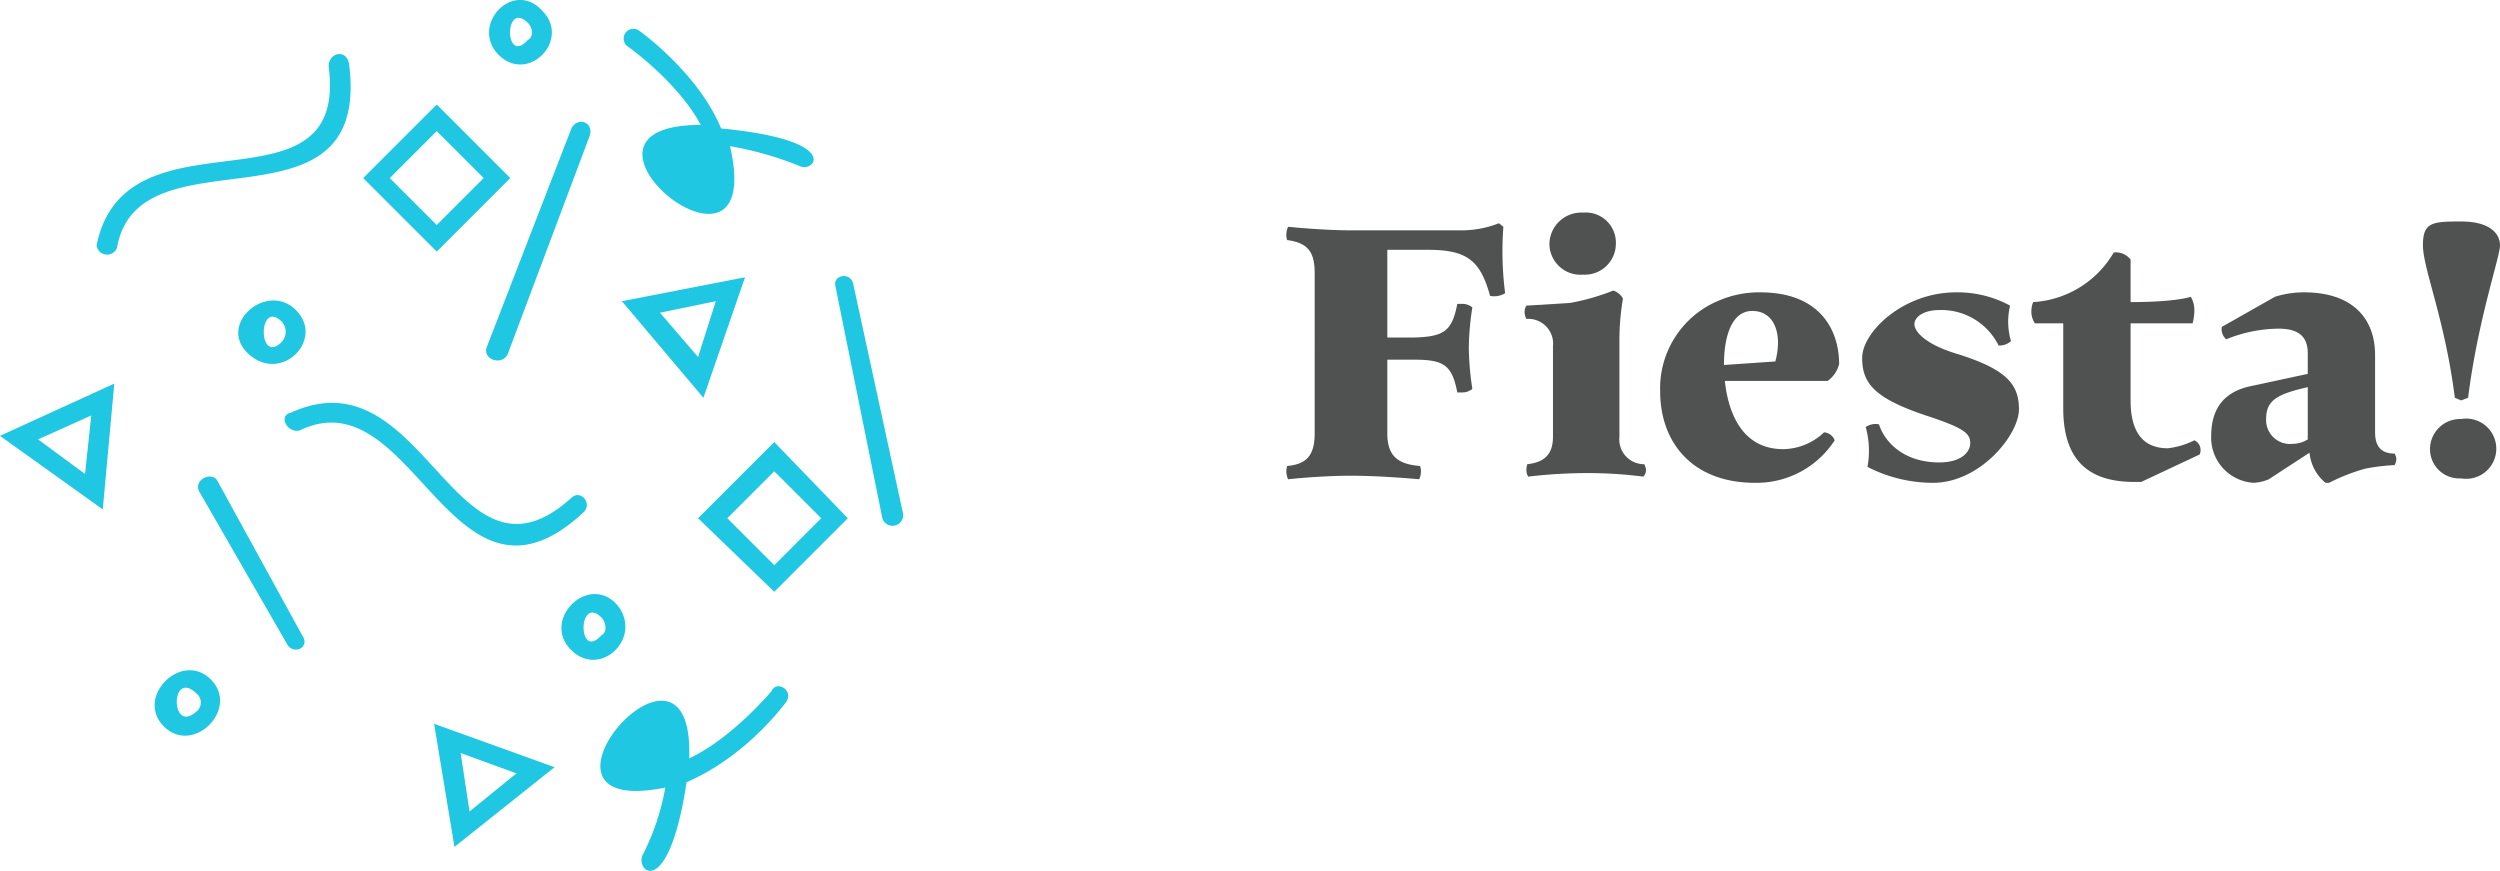 <svg xmlns="http://www.w3.org/2000/svg" viewBox="0 0 282.2 98.3">
  <title>Asset 26</title>
  <g id="Layer_2" data-name="Layer 2">
    <g id="sol">
      <path d="M168.2,33.4c-1.1-4-2.6-5.2-7-5.2h-4.6v9.9h3c3.4-.1,4.3-.7,4.9-3.8h.5a1.8,1.8,0,0,1,1.2.4,30.8,30.8,0,0,0-.4,4.6,32.6,32.6,0,0,0,.4,4.6,1.8,1.8,0,0,1-1.2.4h-.5c-.6-3.1-1.5-3.7-4.9-3.7h-3v8.3c0,2.5,1.1,3.5,3.7,3.7a2.2,2.2,0,0,1,.1.6,2.2,2.2,0,0,1-.2.9s-4.2-.4-7.7-.4-7.1.4-7.1.4a2.2,2.2,0,0,1-.2-.9,2.2,2.2,0,0,1,.1-.6c2.2-.2,3.1-1.2,3.1-3.7V30.8c0-2.5-.9-3.4-3.1-3.7a1.5,1.5,0,0,1-.1-.6,2.2,2.2,0,0,1,.2-.9s3.9.4,7.1.4h12.1a11.7,11.7,0,0,0,4.6-.8l.5.4a37.1,37.1,0,0,0,.2,7.5A2.4,2.4,0,0,1,168.2,33.4Z" fill="#505151"/>
      <path d="M185.5,53.8a50.3,50.3,0,0,0-6.4-.4,58.1,58.1,0,0,0-6.6.4,1.4,1.4,0,0,1-.2-.7,2.4,2.4,0,0,1,.1-.7c1.8-.2,2.9-1,2.9-3.1V39.1a2.8,2.8,0,0,0-3-3.1,1.7,1.7,0,0,1-.2-.9,1.3,1.3,0,0,1,.2-.6l4.9-.3a24.8,24.8,0,0,0,4.9-1.4,1.9,1.9,0,0,1,1.1.9,28,28,0,0,0-.4,4.7V49.3a2.8,2.8,0,0,0,2.8,3.1,1.4,1.4,0,0,1,.2.7A1.1,1.1,0,0,1,185.5,53.8ZM178.7,31a3.5,3.5,0,0,1-3.8-3.5,3.6,3.6,0,0,1,3.8-3.5,3.4,3.4,0,0,1,3.7,3.5A3.5,3.5,0,0,1,178.7,31Z" fill="#505151"/>
      <path d="M206.3,43H194.7c.4,3.7,2,7.7,6.6,7.7a6.8,6.8,0,0,0,4.6-1.9,1.4,1.4,0,0,1,1.2.9,10.5,10.5,0,0,1-9,4.8c-7.1,0-10.7-4.6-10.7-10.3a10.7,10.7,0,0,1,6.7-10.3,11.4,11.4,0,0,1,4.6-.9c6.7,0,8.9,4.2,8.9,8.1A3.3,3.3,0,0,1,206.3,43Zm-8.5-7.9c-2.3,0-3.2,2.8-3.2,6.1l5.8-.4a8.3,8.3,0,0,0,.3-2.1C200.7,36.6,199.7,35.1,197.8,35.1Z" fill="#505151"/>
      <path d="M218.2,54.5a16.1,16.1,0,0,1-7.4-1.8,10,10,0,0,0-.2-4.5,2,2,0,0,1,1.5-.3c.6,1.9,2.7,4.3,6.8,4.3,2.4,0,3.5-1.1,3.5-2.2s-.8-1.7-4.7-3c-6.1-2-7.5-3.7-7.5-6.6s4.6-7.4,10.6-7.4a12.4,12.4,0,0,1,6.1,1.5,7.7,7.7,0,0,0,.1,4,1.9,1.9,0,0,1-1.4.5,7.2,7.2,0,0,0-6.7-4c-1.8,0-2.8.8-2.8,1.6s1.2,2.3,5,3.4c5.3,1.7,6.8,3.3,6.8,6.2S223.5,54.5,218.2,54.5Z" fill="#505151"/>
      <path d="M248.3,51.3l-6.6,3.1h-.8c-5.3,0-8-2.6-8-8.3V36.5h-3.2a2.4,2.4,0,0,1-.4-1.4,3.1,3.1,0,0,1,.2-1,11.3,11.3,0,0,0,9.1-5.6,2.1,2.1,0,0,1,1.9.8v4.8c5.2,0,6.8-.6,6.8-.6a3.1,3.1,0,0,1,.4,1.6,5.8,5.8,0,0,1-.2,1.4h-7v8.7c0,3.7,1.5,5.4,4.2,5.4a8.8,8.8,0,0,0,3-.9,1.2,1.2,0,0,1,.7,1.1A1.2,1.2,0,0,1,248.3,51.3Z" fill="#505151"/>
      <path d="M270.3,52.5a23.7,23.7,0,0,0-3.3.4,21.8,21.8,0,0,0-4.1,1.6h-.4a5,5,0,0,1-1.8-3.4l-4.6,3a5,5,0,0,1-1.7.4,5.1,5.1,0,0,1-4.8-5.3c0-2.8,1.2-4.9,4.4-5.6l6.5-1.4V39.9c0-1.8-.9-2.8-3.3-2.8a15.9,15.9,0,0,0-5.9,1.2,1.5,1.5,0,0,1-.5-1.4l6-3.4a10.8,10.8,0,0,1,3.3-.5c5.3,0,8,2.8,8,7.1v8.7c0,1.6.7,2.4,2.2,2.4a1.3,1.3,0,0,1,.2.6A1.4,1.4,0,0,1,270.3,52.5Zm-9.8-8.8c-3.5.8-4.7,1.5-4.7,3.6a2.7,2.7,0,0,0,3,2.8,3.2,3.2,0,0,0,1.7-.5Z" fill="#505151"/>
      <path d="M278.6,44.9l-.8.3-.7-.3c-1.1-8.8-3.6-14.6-3.6-17.2s1-2.7,4.3-2.7,4.4,1.4,4.4,2.7S279.7,36.1,278.6,44.9Zm-.8,9.1a3.3,3.3,0,0,1-3.5-3.3,3.4,3.4,0,0,1,3.5-3.4,3.4,3.4,0,1,1,0,6.7Z" fill="#505151"/>
      <path d="M13.2,28a1.2,1.2,0,0,1-2.3-.3c3.3-16.2,28.5-2.6,26.2-20.2,0-1.6,2-2,2.3-.3C42,27.4,15.6,14.1,13.2,28ZM70.8,5.2a1.1,1.1,0,0,1,1.4-1.7s6.6,4.7,9.2,11c13.6,1.3,10.6,4.9,9,4.3a38.1,38.1,0,0,0-8-2.3c4.3,18.5-21.5-2.4-3.3-2.4C76.5,9.2,70.8,5.2,70.8,5.2ZM49.3,11.8l8.3,8.3-8.3,8.3L41,20.1Zm0,3L44,20.1l5.3,5.3,5.3-5.3ZM33.8,48.6c-1.4.3-2.4-1.7-1-2,15.2-7,18.5,21.5,31.7,9.6,1-1,2.4.6,1.4,1.6C51,71.7,46.7,42.3,33.8,48.6ZM22.5,55.5c-.7-1.3,1.3-2.3,2-1.3l9.6,17.5c1,1.4-1,2.3-1.7,1ZM94.3,32.3c-.3-1.3,1.7-1.6,2-.3l5.6,25.8a1.2,1.2,0,0,1-2.3.7ZM23.8,76.7c3.3,3.3-2,8.6-5.3,5.3S20.5,73.4,23.8,76.7Zm-1.6,1.6c-3-2.9-3,4.7,0,2A1.3,1.3,0,0,0,22.2,78.3ZM69.5,68.1c3.3,3.6-1.6,8.6-5,5.3S66.2,64.8,69.5,68.1Zm-1.6,1.6c-2.7-2.6-2.7,5,0,2C68.5,71.4,68.5,70.4,67.9,69.7ZM33.4,35c3.3,3.3-1.6,8.3-5.3,5S30.1,31.7,33.4,35Zm-1.6,1.3c-2.7-2.6-2.7,5,0,2.3A1.7,1.7,0,0,0,31.8,36.3ZM62.6,86.6l-11.3,9L49,81.7ZM52,85l1,6.6,5.3-4.3ZM12.9,43.3,11.6,57.5,0,49.2ZM4.3,49.6l5.3,3.9.7-6.6Zm83.1.3,8.3,8.6-8.3,8.3-8.6-8.3Zm0,3.3-5.3,5.3,5.3,5.3,5.3-5.3ZM84.1,31.3,79.4,44.9,70.2,34Zm-9.6,4,4.3,5,2-6.3ZM61.2,1.2c3.3,3.3-1.6,8.3-4.9,5S57.9-2.4,61.2,1.2ZM59.6,2.6c-2.7-2.7-2.7,4.9,0,1.9C60.2,4.2,60.2,3.2,59.6,2.6Zm4.9,11.9c.7-1.4,2.7-.7,2,1L57.3,40c-.7,1.3-2.7.6-2.4-.7ZM87.1,78c.6-1.3,2.6,0,1.6,1.3s-5,6.3-11.2,9c-2,13.2-5.7,10.2-5,8.3a27,27,0,0,0,2.6-7.7c-18.2,3.7,3.3-21.1,2.7-3.3C82.7,83.3,87.1,78,87.1,78Z" fill="#20c7e2"/>
    </g>
  </g>
</svg>
